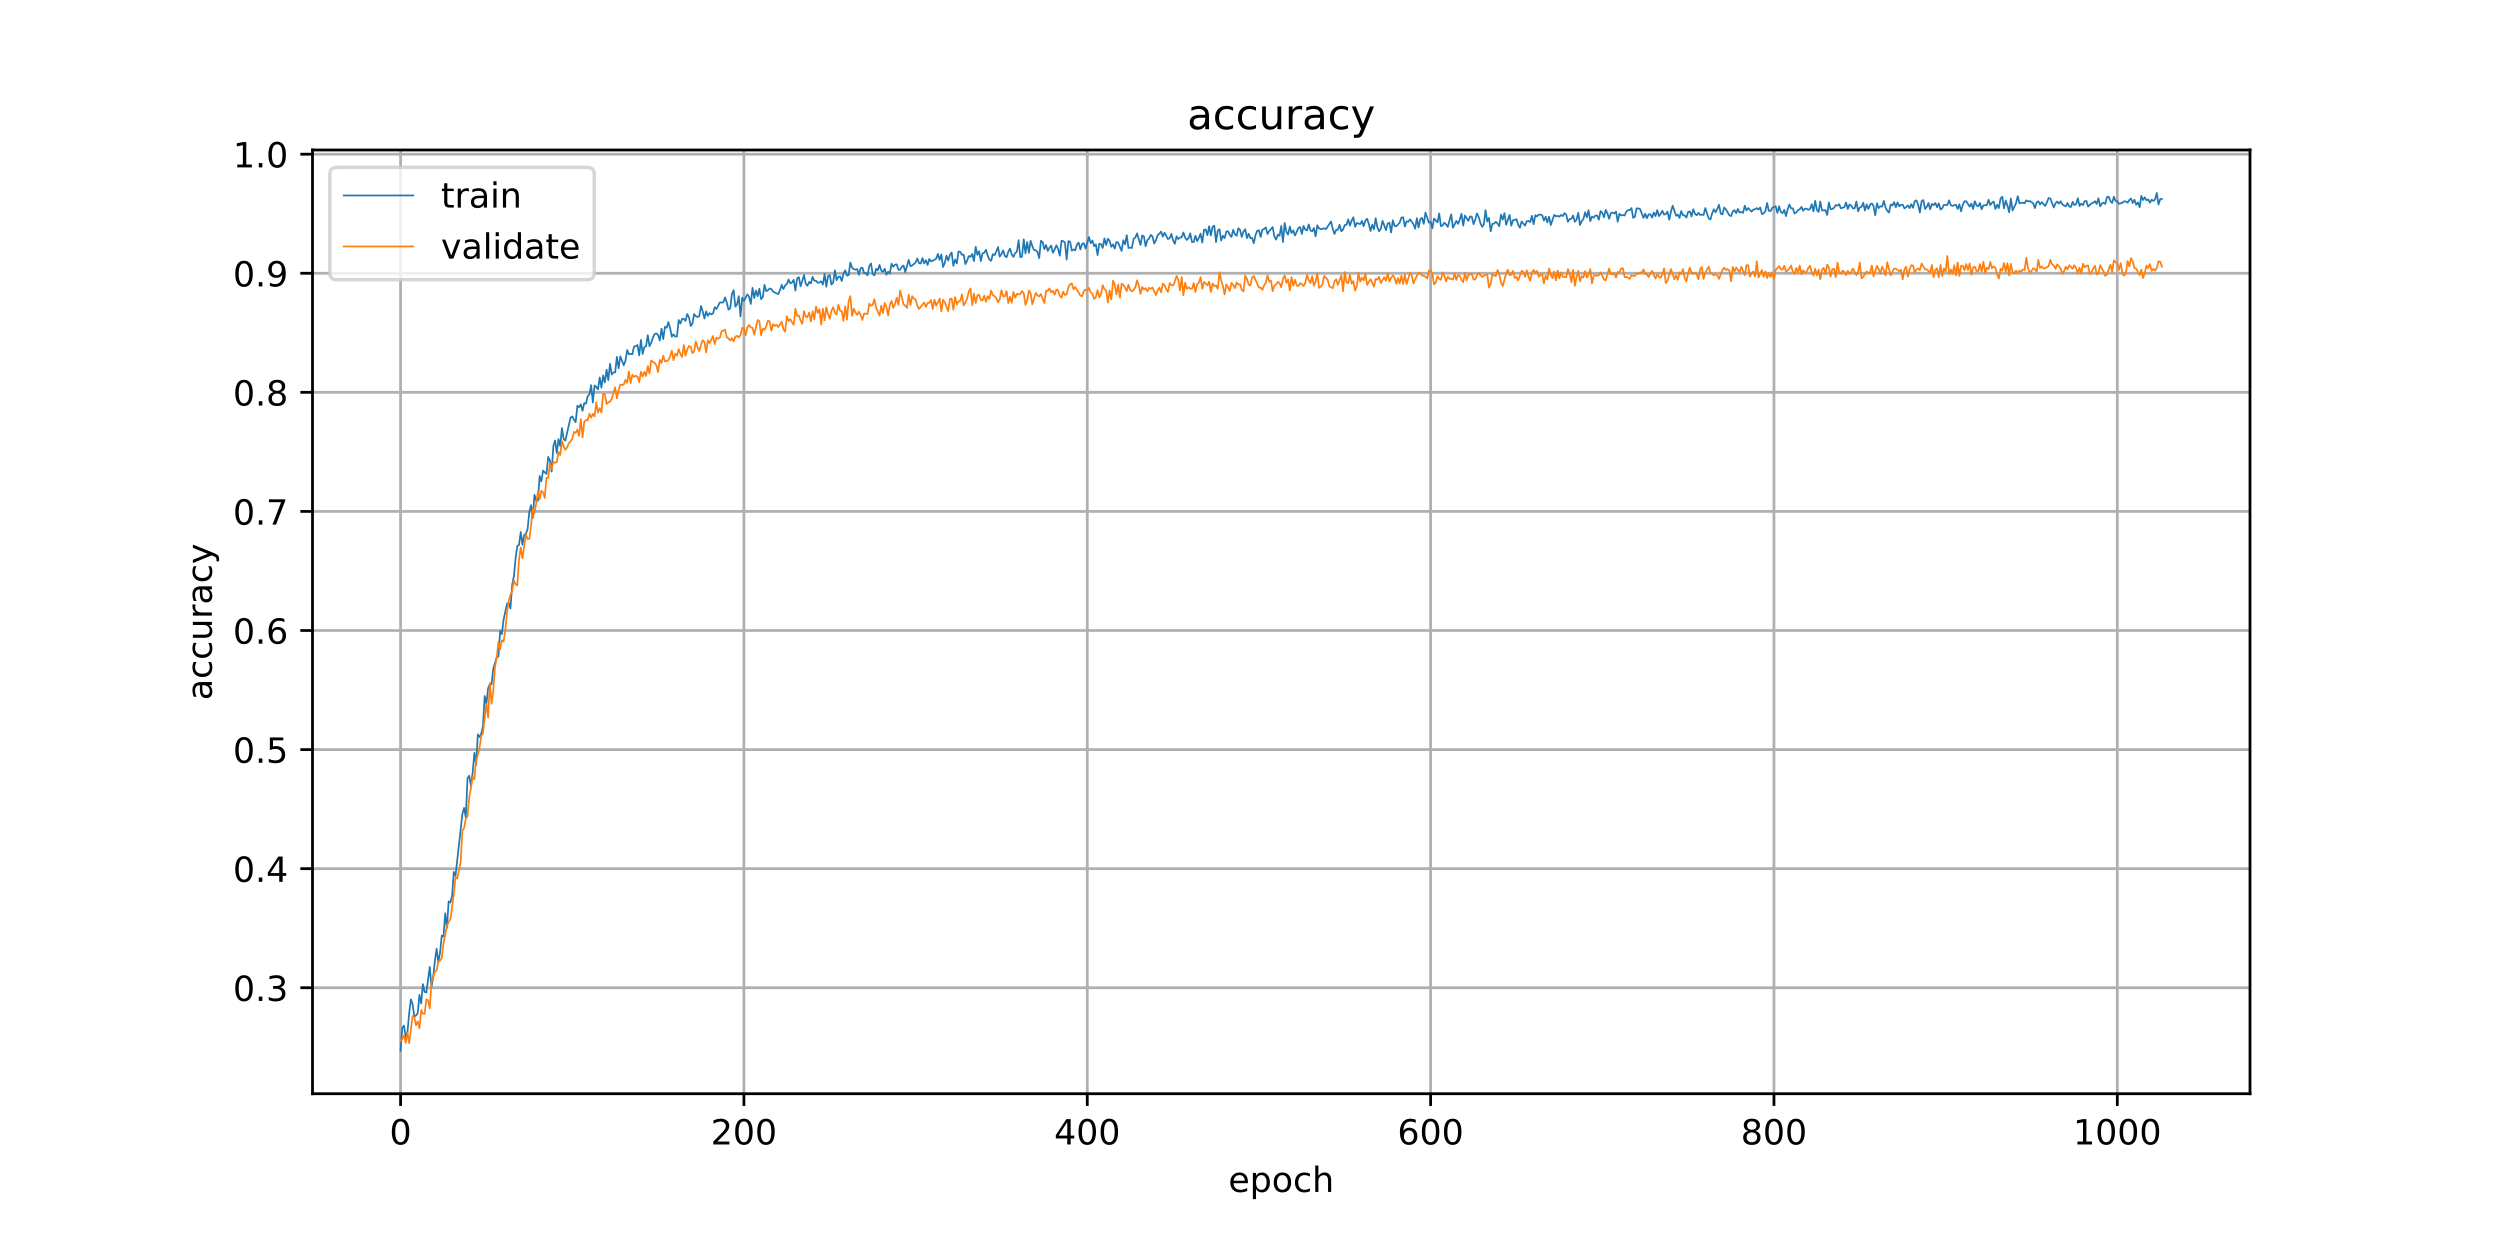 <?xml version="1.0" encoding="utf-8" standalone="no"?>
<!DOCTYPE svg PUBLIC "-//W3C//DTD SVG 1.1//EN"
  "http://www.w3.org/Graphics/SVG/1.1/DTD/svg11.dtd">
<!-- Created with matplotlib (https://matplotlib.org/) -->
<svg height="360pt" version="1.1" viewBox="0 0 720 360" width="720pt" xmlns="http://www.w3.org/2000/svg" xmlns:xlink="http://www.w3.org/1999/xlink">
 <defs>
  <style type="text/css">
*{stroke-linecap:butt;stroke-linejoin:round;}
  </style>
 </defs>
 <g id="figure_1">
  <g id="patch_1">
   <path d="M 0 360 
L 720 360 
L 720 0 
L 0 0 
z
" style="fill:#ffffff;"/>
  </g>
  <g id="axes_1">
   <g id="patch_2">
    <path d="M 90 315 
L 648 315 
L 648 43.2 
L 90 43.2 
z
" style="fill:#ffffff;"/>
   </g>
   <g id="matplotlib.axis_1">
    <g id="xtick_1">
     <g id="line2d_1">
      <path clip-path="url(#pbeff68ad28)" d="M 115.364 315 
L 115.364 43.2 
" style="fill:none;stroke:#b0b0b0;stroke-linecap:square;stroke-width:0.8;"/>
     </g>
     <g id="line2d_2">
      <defs>
       <path d="M 0 0 
L 0 3.5 
" id="medc81ee412" style="stroke:#000000;stroke-width:0.8;"/>
      </defs>
      <g>
       <use style="stroke:#000000;stroke-width:0.8;" x="115.364" xlink:href="#medc81ee412" y="315"/>
      </g>
     </g>
     <g id="text_1">
      <!-- 0 -->
      <defs>
       <path d="M 31.781 66.406 
Q 24.172 66.406 20.328 58.906 
Q 16.5 51.422 16.5 36.375 
Q 16.5 21.391 20.328 13.891 
Q 24.172 6.391 31.781 6.391 
Q 39.453 6.391 43.281 13.891 
Q 47.125 21.391 47.125 36.375 
Q 47.125 51.422 43.281 58.906 
Q 39.453 66.406 31.781 66.406 
z
M 31.781 74.219 
Q 44.047 74.219 50.516 64.516 
Q 56.984 54.828 56.984 36.375 
Q 56.984 17.969 50.516 8.266 
Q 44.047 -1.422 31.781 -1.422 
Q 19.531 -1.422 13.062 8.266 
Q 6.594 17.969 6.594 36.375 
Q 6.594 54.828 13.062 64.516 
Q 19.531 74.219 31.781 74.219 
z
" id="DejaVuSans-48"/>
      </defs>
      <g transform="translate(112.182 329.598)scale(0.1 -0.1)">
       <use xlink:href="#DejaVuSans-48"/>
      </g>
     </g>
    </g>
    <g id="xtick_2">
     <g id="line2d_3">
      <path clip-path="url(#pbeff68ad28)" d="M 214.247 315 
L 214.247 43.2 
" style="fill:none;stroke:#b0b0b0;stroke-linecap:square;stroke-width:0.8;"/>
     </g>
     <g id="line2d_4">
      <g>
       <use style="stroke:#000000;stroke-width:0.8;" x="214.247" xlink:href="#medc81ee412" y="315"/>
      </g>
     </g>
     <g id="text_2">
      <!-- 200 -->
      <defs>
       <path d="M 19.188 8.297 
L 53.609 8.297 
L 53.609 0 
L 7.328 0 
L 7.328 8.297 
Q 12.938 14.109 22.625 23.891 
Q 32.328 33.688 34.812 36.531 
Q 39.547 41.844 41.422 45.531 
Q 43.312 49.219 43.312 52.781 
Q 43.312 58.594 39.234 62.25 
Q 35.156 65.922 28.609 65.922 
Q 23.969 65.922 18.812 64.312 
Q 13.672 62.703 7.812 59.422 
L 7.812 69.391 
Q 13.766 71.781 18.938 73 
Q 24.125 74.219 28.422 74.219 
Q 39.75 74.219 46.484 68.547 
Q 53.219 62.891 53.219 53.422 
Q 53.219 48.922 51.531 44.891 
Q 49.859 40.875 45.406 35.406 
Q 44.188 33.984 37.641 27.219 
Q 31.109 20.453 19.188 8.297 
z
" id="DejaVuSans-50"/>
      </defs>
      <g transform="translate(204.703 329.598)scale(0.1 -0.1)">
       <use xlink:href="#DejaVuSans-50"/>
       <use x="63.623" xlink:href="#DejaVuSans-48"/>
       <use x="127.246" xlink:href="#DejaVuSans-48"/>
      </g>
     </g>
    </g>
    <g id="xtick_3">
     <g id="line2d_5">
      <path clip-path="url(#pbeff68ad28)" d="M 313.131 315 
L 313.131 43.2 
" style="fill:none;stroke:#b0b0b0;stroke-linecap:square;stroke-width:0.8;"/>
     </g>
     <g id="line2d_6">
      <g>
       <use style="stroke:#000000;stroke-width:0.8;" x="313.131" xlink:href="#medc81ee412" y="315"/>
      </g>
     </g>
     <g id="text_3">
      <!-- 400 -->
      <defs>
       <path d="M 37.797 64.312 
L 12.891 25.391 
L 37.797 25.391 
z
M 35.203 72.906 
L 47.609 72.906 
L 47.609 25.391 
L 58.016 25.391 
L 58.016 17.188 
L 47.609 17.188 
L 47.609 0 
L 37.797 0 
L 37.797 17.188 
L 4.891 17.188 
L 4.891 26.703 
z
" id="DejaVuSans-52"/>
      </defs>
      <g transform="translate(303.587 329.598)scale(0.1 -0.1)">
       <use xlink:href="#DejaVuSans-52"/>
       <use x="63.623" xlink:href="#DejaVuSans-48"/>
       <use x="127.246" xlink:href="#DejaVuSans-48"/>
      </g>
     </g>
    </g>
    <g id="xtick_4">
     <g id="line2d_7">
      <path clip-path="url(#pbeff68ad28)" d="M 412.014 315 
L 412.014 43.2 
" style="fill:none;stroke:#b0b0b0;stroke-linecap:square;stroke-width:0.8;"/>
     </g>
     <g id="line2d_8">
      <g>
       <use style="stroke:#000000;stroke-width:0.8;" x="412.014" xlink:href="#medc81ee412" y="315"/>
      </g>
     </g>
     <g id="text_4">
      <!-- 600 -->
      <defs>
       <path d="M 33.016 40.375 
Q 26.375 40.375 22.484 35.828 
Q 18.609 31.297 18.609 23.391 
Q 18.609 15.531 22.484 10.953 
Q 26.375 6.391 33.016 6.391 
Q 39.656 6.391 43.531 10.953 
Q 47.406 15.531 47.406 23.391 
Q 47.406 31.297 43.531 35.828 
Q 39.656 40.375 33.016 40.375 
z
M 52.594 71.297 
L 52.594 62.312 
Q 48.875 64.062 45.094 64.984 
Q 41.312 65.922 37.594 65.922 
Q 27.828 65.922 22.672 59.328 
Q 17.531 52.734 16.797 39.406 
Q 19.672 43.656 24.016 45.922 
Q 28.375 48.188 33.594 48.188 
Q 44.578 48.188 50.953 41.516 
Q 57.328 34.859 57.328 23.391 
Q 57.328 12.156 50.688 5.359 
Q 44.047 -1.422 33.016 -1.422 
Q 20.359 -1.422 13.672 8.266 
Q 6.984 17.969 6.984 36.375 
Q 6.984 53.656 15.188 63.938 
Q 23.391 74.219 37.203 74.219 
Q 40.922 74.219 44.703 73.484 
Q 48.484 72.75 52.594 71.297 
z
" id="DejaVuSans-54"/>
      </defs>
      <g transform="translate(402.471 329.598)scale(0.1 -0.1)">
       <use xlink:href="#DejaVuSans-54"/>
       <use x="63.623" xlink:href="#DejaVuSans-48"/>
       <use x="127.246" xlink:href="#DejaVuSans-48"/>
      </g>
     </g>
    </g>
    <g id="xtick_5">
     <g id="line2d_9">
      <path clip-path="url(#pbeff68ad28)" d="M 510.898 315 
L 510.898 43.2 
" style="fill:none;stroke:#b0b0b0;stroke-linecap:square;stroke-width:0.8;"/>
     </g>
     <g id="line2d_10">
      <g>
       <use style="stroke:#000000;stroke-width:0.8;" x="510.898" xlink:href="#medc81ee412" y="315"/>
      </g>
     </g>
     <g id="text_5">
      <!-- 800 -->
      <defs>
       <path d="M 31.781 34.625 
Q 24.75 34.625 20.719 30.859 
Q 16.703 27.094 16.703 20.516 
Q 16.703 13.922 20.719 10.156 
Q 24.75 6.391 31.781 6.391 
Q 38.812 6.391 42.859 10.172 
Q 46.922 13.969 46.922 20.516 
Q 46.922 27.094 42.891 30.859 
Q 38.875 34.625 31.781 34.625 
z
M 21.922 38.812 
Q 15.578 40.375 12.031 44.719 
Q 8.5 49.078 8.5 55.328 
Q 8.5 64.062 14.719 69.141 
Q 20.953 74.219 31.781 74.219 
Q 42.672 74.219 48.875 69.141 
Q 55.078 64.062 55.078 55.328 
Q 55.078 49.078 51.531 44.719 
Q 48 40.375 41.703 38.812 
Q 48.828 37.156 52.797 32.312 
Q 56.781 27.484 56.781 20.516 
Q 56.781 9.906 50.312 4.234 
Q 43.844 -1.422 31.781 -1.422 
Q 19.734 -1.422 13.25 4.234 
Q 6.781 9.906 6.781 20.516 
Q 6.781 27.484 10.781 32.312 
Q 14.797 37.156 21.922 38.812 
z
M 18.312 54.391 
Q 18.312 48.734 21.844 45.562 
Q 25.391 42.391 31.781 42.391 
Q 38.141 42.391 41.719 45.562 
Q 45.312 48.734 45.312 54.391 
Q 45.312 60.062 41.719 63.234 
Q 38.141 66.406 31.781 66.406 
Q 25.391 66.406 21.844 63.234 
Q 18.312 60.062 18.312 54.391 
z
" id="DejaVuSans-56"/>
      </defs>
      <g transform="translate(501.354 329.598)scale(0.1 -0.1)">
       <use xlink:href="#DejaVuSans-56"/>
       <use x="63.623" xlink:href="#DejaVuSans-48"/>
       <use x="127.246" xlink:href="#DejaVuSans-48"/>
      </g>
     </g>
    </g>
    <g id="xtick_6">
     <g id="line2d_11">
      <path clip-path="url(#pbeff68ad28)" d="M 609.781 315 
L 609.781 43.2 
" style="fill:none;stroke:#b0b0b0;stroke-linecap:square;stroke-width:0.8;"/>
     </g>
     <g id="line2d_12">
      <g>
       <use style="stroke:#000000;stroke-width:0.8;" x="609.781" xlink:href="#medc81ee412" y="315"/>
      </g>
     </g>
     <g id="text_6">
      <!-- 1000 -->
      <defs>
       <path d="M 12.406 8.297 
L 28.516 8.297 
L 28.516 63.922 
L 10.984 60.406 
L 10.984 69.391 
L 28.422 72.906 
L 38.281 72.906 
L 38.281 8.297 
L 54.391 8.297 
L 54.391 0 
L 12.406 0 
z
" id="DejaVuSans-49"/>
      </defs>
      <g transform="translate(597.056 329.598)scale(0.1 -0.1)">
       <use xlink:href="#DejaVuSans-49"/>
       <use x="63.623" xlink:href="#DejaVuSans-48"/>
       <use x="127.246" xlink:href="#DejaVuSans-48"/>
       <use x="190.869" xlink:href="#DejaVuSans-48"/>
      </g>
     </g>
    </g>
    <g id="text_7">
     <!-- epoch -->
     <defs>
      <path d="M 56.203 29.594 
L 56.203 25.203 
L 14.891 25.203 
Q 15.484 15.922 20.484 11.062 
Q 25.484 6.203 34.422 6.203 
Q 39.594 6.203 44.453 7.469 
Q 49.312 8.734 54.109 11.281 
L 54.109 2.781 
Q 49.266 0.734 44.188 -0.344 
Q 39.109 -1.422 33.891 -1.422 
Q 20.797 -1.422 13.156 6.188 
Q 5.516 13.812 5.516 26.812 
Q 5.516 40.234 12.766 48.109 
Q 20.016 56 32.328 56 
Q 43.359 56 49.781 48.891 
Q 56.203 41.797 56.203 29.594 
z
M 47.219 32.234 
Q 47.125 39.594 43.094 43.984 
Q 39.062 48.391 32.422 48.391 
Q 24.906 48.391 20.391 44.141 
Q 15.875 39.891 15.188 32.172 
z
" id="DejaVuSans-101"/>
      <path d="M 18.109 8.203 
L 18.109 -20.797 
L 9.078 -20.797 
L 9.078 54.688 
L 18.109 54.688 
L 18.109 46.391 
Q 20.953 51.266 25.266 53.625 
Q 29.594 56 35.594 56 
Q 45.562 56 51.781 48.094 
Q 58.016 40.188 58.016 27.297 
Q 58.016 14.406 51.781 6.484 
Q 45.562 -1.422 35.594 -1.422 
Q 29.594 -1.422 25.266 0.953 
Q 20.953 3.328 18.109 8.203 
z
M 48.688 27.297 
Q 48.688 37.203 44.609 42.844 
Q 40.531 48.484 33.406 48.484 
Q 26.266 48.484 22.188 42.844 
Q 18.109 37.203 18.109 27.297 
Q 18.109 17.391 22.188 11.75 
Q 26.266 6.109 33.406 6.109 
Q 40.531 6.109 44.609 11.75 
Q 48.688 17.391 48.688 27.297 
z
" id="DejaVuSans-112"/>
      <path d="M 30.609 48.391 
Q 23.391 48.391 19.188 42.75 
Q 14.984 37.109 14.984 27.297 
Q 14.984 17.484 19.156 11.844 
Q 23.344 6.203 30.609 6.203 
Q 37.797 6.203 41.984 11.859 
Q 46.188 17.531 46.188 27.297 
Q 46.188 37.016 41.984 42.703 
Q 37.797 48.391 30.609 48.391 
z
M 30.609 56 
Q 42.328 56 49.016 48.375 
Q 55.719 40.766 55.719 27.297 
Q 55.719 13.875 49.016 6.219 
Q 42.328 -1.422 30.609 -1.422 
Q 18.844 -1.422 12.172 6.219 
Q 5.516 13.875 5.516 27.297 
Q 5.516 40.766 12.172 48.375 
Q 18.844 56 30.609 56 
z
" id="DejaVuSans-111"/>
      <path d="M 48.781 52.594 
L 48.781 44.188 
Q 44.969 46.297 41.141 47.344 
Q 37.312 48.391 33.406 48.391 
Q 24.656 48.391 19.812 42.844 
Q 14.984 37.312 14.984 27.297 
Q 14.984 17.281 19.812 11.734 
Q 24.656 6.203 33.406 6.203 
Q 37.312 6.203 41.141 7.25 
Q 44.969 8.297 48.781 10.406 
L 48.781 2.094 
Q 45.016 0.344 40.984 -0.531 
Q 36.969 -1.422 32.422 -1.422 
Q 20.062 -1.422 12.781 6.344 
Q 5.516 14.109 5.516 27.297 
Q 5.516 40.672 12.859 48.328 
Q 20.219 56 33.016 56 
Q 37.156 56 41.109 55.141 
Q 45.062 54.297 48.781 52.594 
z
" id="DejaVuSans-99"/>
      <path d="M 54.891 33.016 
L 54.891 0 
L 45.906 0 
L 45.906 32.719 
Q 45.906 40.484 42.875 44.328 
Q 39.844 48.188 33.797 48.188 
Q 26.516 48.188 22.312 43.547 
Q 18.109 38.922 18.109 30.906 
L 18.109 0 
L 9.078 0 
L 9.078 75.984 
L 18.109 75.984 
L 18.109 46.188 
Q 21.344 51.125 25.703 53.562 
Q 30.078 56 35.797 56 
Q 45.219 56 50.047 50.172 
Q 54.891 44.344 54.891 33.016 
z
" id="DejaVuSans-104"/>
     </defs>
     <g transform="translate(353.772 343.277)scale(0.1 -0.1)">
      <use xlink:href="#DejaVuSans-101"/>
      <use x="61.523" xlink:href="#DejaVuSans-112"/>
      <use x="125" xlink:href="#DejaVuSans-111"/>
      <use x="186.182" xlink:href="#DejaVuSans-99"/>
      <use x="241.162" xlink:href="#DejaVuSans-104"/>
     </g>
    </g>
   </g>
   <g id="matplotlib.axis_2">
    <g id="ytick_1">
     <g id="line2d_13">
      <path clip-path="url(#pbeff68ad28)" d="M 90 284.469 
L 648 284.469 
" style="fill:none;stroke:#b0b0b0;stroke-linecap:square;stroke-width:0.8;"/>
     </g>
     <g id="line2d_14">
      <defs>
       <path d="M 0 0 
L -3.5 0 
" id="md9632d147f" style="stroke:#000000;stroke-width:0.8;"/>
      </defs>
      <g>
       <use style="stroke:#000000;stroke-width:0.8;" x="90" xlink:href="#md9632d147f" y="284.469"/>
      </g>
     </g>
     <g id="text_8">
      <!-- 0.3 -->
      <defs>
       <path d="M 10.688 12.406 
L 21 12.406 
L 21 0 
L 10.688 0 
z
" id="DejaVuSans-46"/>
       <path d="M 40.578 39.312 
Q 47.656 37.797 51.625 33 
Q 55.609 28.219 55.609 21.188 
Q 55.609 10.406 48.188 4.484 
Q 40.766 -1.422 27.094 -1.422 
Q 22.516 -1.422 17.656 -0.516 
Q 12.797 0.391 7.625 2.203 
L 7.625 11.719 
Q 11.719 9.328 16.594 8.109 
Q 21.484 6.891 26.812 6.891 
Q 36.078 6.891 40.938 10.547 
Q 45.797 14.203 45.797 21.188 
Q 45.797 27.641 41.281 31.266 
Q 36.766 34.906 28.719 34.906 
L 20.219 34.906 
L 20.219 43.016 
L 29.109 43.016 
Q 36.375 43.016 40.234 45.922 
Q 44.094 48.828 44.094 54.297 
Q 44.094 59.906 40.109 62.906 
Q 36.141 65.922 28.719 65.922 
Q 24.656 65.922 20.016 65.031 
Q 15.375 64.156 9.812 62.312 
L 9.812 71.094 
Q 15.438 72.656 20.344 73.438 
Q 25.25 74.219 29.594 74.219 
Q 40.828 74.219 47.359 69.109 
Q 53.906 64.016 53.906 55.328 
Q 53.906 49.266 50.438 45.094 
Q 46.969 40.922 40.578 39.312 
z
" id="DejaVuSans-51"/>
      </defs>
      <g transform="translate(67.097 288.269)scale(0.1 -0.1)">
       <use xlink:href="#DejaVuSans-48"/>
       <use x="63.623" xlink:href="#DejaVuSans-46"/>
       <use x="95.41" xlink:href="#DejaVuSans-51"/>
      </g>
     </g>
    </g>
    <g id="ytick_2">
     <g id="line2d_15">
      <path clip-path="url(#pbeff68ad28)" d="M 90 250.175 
L 648 250.175 
" style="fill:none;stroke:#b0b0b0;stroke-linecap:square;stroke-width:0.8;"/>
     </g>
     <g id="line2d_16">
      <g>
       <use style="stroke:#000000;stroke-width:0.8;" x="90" xlink:href="#md9632d147f" y="250.175"/>
      </g>
     </g>
     <g id="text_9">
      <!-- 0.4 -->
      <g transform="translate(67.097 253.974)scale(0.1 -0.1)">
       <use xlink:href="#DejaVuSans-48"/>
       <use x="63.623" xlink:href="#DejaVuSans-46"/>
       <use x="95.41" xlink:href="#DejaVuSans-52"/>
      </g>
     </g>
    </g>
    <g id="ytick_3">
     <g id="line2d_17">
      <path clip-path="url(#pbeff68ad28)" d="M 90 215.881 
L 648 215.881 
" style="fill:none;stroke:#b0b0b0;stroke-linecap:square;stroke-width:0.8;"/>
     </g>
     <g id="line2d_18">
      <g>
       <use style="stroke:#000000;stroke-width:0.8;" x="90" xlink:href="#md9632d147f" y="215.881"/>
      </g>
     </g>
     <g id="text_10">
      <!-- 0.5 -->
      <defs>
       <path d="M 10.797 72.906 
L 49.516 72.906 
L 49.516 64.594 
L 19.828 64.594 
L 19.828 46.734 
Q 21.969 47.469 24.109 47.828 
Q 26.266 48.188 28.422 48.188 
Q 40.625 48.188 47.75 41.5 
Q 54.891 34.812 54.891 23.391 
Q 54.891 11.625 47.562 5.094 
Q 40.234 -1.422 26.906 -1.422 
Q 22.312 -1.422 17.547 -0.641 
Q 12.797 0.141 7.719 1.703 
L 7.719 11.625 
Q 12.109 9.234 16.797 8.062 
Q 21.484 6.891 26.703 6.891 
Q 35.156 6.891 40.078 11.328 
Q 45.016 15.766 45.016 23.391 
Q 45.016 31 40.078 35.438 
Q 35.156 39.891 26.703 39.891 
Q 22.75 39.891 18.812 39.016 
Q 14.891 38.141 10.797 36.281 
z
" id="DejaVuSans-53"/>
      </defs>
      <g transform="translate(67.097 219.68)scale(0.1 -0.1)">
       <use xlink:href="#DejaVuSans-48"/>
       <use x="63.623" xlink:href="#DejaVuSans-46"/>
       <use x="95.41" xlink:href="#DejaVuSans-53"/>
      </g>
     </g>
    </g>
    <g id="ytick_4">
     <g id="line2d_19">
      <path clip-path="url(#pbeff68ad28)" d="M 90 181.586 
L 648 181.586 
" style="fill:none;stroke:#b0b0b0;stroke-linecap:square;stroke-width:0.8;"/>
     </g>
     <g id="line2d_20">
      <g>
       <use style="stroke:#000000;stroke-width:0.8;" x="90" xlink:href="#md9632d147f" y="181.586"/>
      </g>
     </g>
     <g id="text_11">
      <!-- 0.6 -->
      <g transform="translate(67.097 185.386)scale(0.1 -0.1)">
       <use xlink:href="#DejaVuSans-48"/>
       <use x="63.623" xlink:href="#DejaVuSans-46"/>
       <use x="95.41" xlink:href="#DejaVuSans-54"/>
      </g>
     </g>
    </g>
    <g id="ytick_5">
     <g id="line2d_21">
      <path clip-path="url(#pbeff68ad28)" d="M 90 147.292 
L 648 147.292 
" style="fill:none;stroke:#b0b0b0;stroke-linecap:square;stroke-width:0.8;"/>
     </g>
     <g id="line2d_22">
      <g>
       <use style="stroke:#000000;stroke-width:0.8;" x="90" xlink:href="#md9632d147f" y="147.292"/>
      </g>
     </g>
     <g id="text_12">
      <!-- 0.7 -->
      <defs>
       <path d="M 8.203 72.906 
L 55.078 72.906 
L 55.078 68.703 
L 28.609 0 
L 18.312 0 
L 43.219 64.594 
L 8.203 64.594 
z
" id="DejaVuSans-55"/>
      </defs>
      <g transform="translate(67.097 151.091)scale(0.1 -0.1)">
       <use xlink:href="#DejaVuSans-48"/>
       <use x="63.623" xlink:href="#DejaVuSans-46"/>
       <use x="95.41" xlink:href="#DejaVuSans-55"/>
      </g>
     </g>
    </g>
    <g id="ytick_6">
     <g id="line2d_23">
      <path clip-path="url(#pbeff68ad28)" d="M 90 112.998 
L 648 112.998 
" style="fill:none;stroke:#b0b0b0;stroke-linecap:square;stroke-width:0.8;"/>
     </g>
     <g id="line2d_24">
      <g>
       <use style="stroke:#000000;stroke-width:0.8;" x="90" xlink:href="#md9632d147f" y="112.998"/>
      </g>
     </g>
     <g id="text_13">
      <!-- 0.8 -->
      <g transform="translate(67.097 116.797)scale(0.1 -0.1)">
       <use xlink:href="#DejaVuSans-48"/>
       <use x="63.623" xlink:href="#DejaVuSans-46"/>
       <use x="95.41" xlink:href="#DejaVuSans-56"/>
      </g>
     </g>
    </g>
    <g id="ytick_7">
     <g id="line2d_25">
      <path clip-path="url(#pbeff68ad28)" d="M 90 78.703 
L 648 78.703 
" style="fill:none;stroke:#b0b0b0;stroke-linecap:square;stroke-width:0.8;"/>
     </g>
     <g id="line2d_26">
      <g>
       <use style="stroke:#000000;stroke-width:0.8;" x="90" xlink:href="#md9632d147f" y="78.703"/>
      </g>
     </g>
     <g id="text_14">
      <!-- 0.9 -->
      <defs>
       <path d="M 10.984 1.516 
L 10.984 10.5 
Q 14.703 8.734 18.5 7.812 
Q 22.312 6.891 25.984 6.891 
Q 35.75 6.891 40.891 13.453 
Q 46.047 20.016 46.781 33.406 
Q 43.953 29.203 39.594 26.953 
Q 35.25 24.703 29.984 24.703 
Q 19.047 24.703 12.672 31.312 
Q 6.297 37.938 6.297 49.422 
Q 6.297 60.641 12.938 67.422 
Q 19.578 74.219 30.609 74.219 
Q 43.266 74.219 49.922 64.516 
Q 56.594 54.828 56.594 36.375 
Q 56.594 19.141 48.406 8.859 
Q 40.234 -1.422 26.422 -1.422 
Q 22.703 -1.422 18.891 -0.688 
Q 15.094 0.047 10.984 1.516 
z
M 30.609 32.422 
Q 37.25 32.422 41.125 36.953 
Q 45.016 41.5 45.016 49.422 
Q 45.016 57.281 41.125 61.844 
Q 37.25 66.406 30.609 66.406 
Q 23.969 66.406 20.094 61.844 
Q 16.219 57.281 16.219 49.422 
Q 16.219 41.5 20.094 36.953 
Q 23.969 32.422 30.609 32.422 
z
" id="DejaVuSans-57"/>
      </defs>
      <g transform="translate(67.097 82.502)scale(0.1 -0.1)">
       <use xlink:href="#DejaVuSans-48"/>
       <use x="63.623" xlink:href="#DejaVuSans-46"/>
       <use x="95.41" xlink:href="#DejaVuSans-57"/>
      </g>
     </g>
    </g>
    <g id="ytick_8">
     <g id="line2d_27">
      <path clip-path="url(#pbeff68ad28)" d="M 90 44.409 
L 648 44.409 
" style="fill:none;stroke:#b0b0b0;stroke-linecap:square;stroke-width:0.8;"/>
     </g>
     <g id="line2d_28">
      <g>
       <use style="stroke:#000000;stroke-width:0.8;" x="90" xlink:href="#md9632d147f" y="44.409"/>
      </g>
     </g>
     <g id="text_15">
      <!-- 1.0 -->
      <g transform="translate(67.097 48.208)scale(0.1 -0.1)">
       <use xlink:href="#DejaVuSans-49"/>
       <use x="63.623" xlink:href="#DejaVuSans-46"/>
       <use x="95.41" xlink:href="#DejaVuSans-48"/>
      </g>
     </g>
    </g>
    <g id="text_16">
     <!-- accuracy -->
     <defs>
      <path d="M 34.281 27.484 
Q 23.391 27.484 19.188 25 
Q 14.984 22.516 14.984 16.5 
Q 14.984 11.719 18.141 8.906 
Q 21.297 6.109 26.703 6.109 
Q 34.188 6.109 38.703 11.406 
Q 43.219 16.703 43.219 25.484 
L 43.219 27.484 
z
M 52.203 31.203 
L 52.203 0 
L 43.219 0 
L 43.219 8.297 
Q 40.141 3.328 35.547 0.953 
Q 30.953 -1.422 24.312 -1.422 
Q 15.922 -1.422 10.953 3.297 
Q 6 8.016 6 15.922 
Q 6 25.141 12.172 29.828 
Q 18.359 34.516 30.609 34.516 
L 43.219 34.516 
L 43.219 35.406 
Q 43.219 41.609 39.141 45 
Q 35.062 48.391 27.688 48.391 
Q 23 48.391 18.547 47.266 
Q 14.109 46.141 10.016 43.891 
L 10.016 52.203 
Q 14.938 54.109 19.578 55.047 
Q 24.219 56 28.609 56 
Q 40.484 56 46.344 49.844 
Q 52.203 43.703 52.203 31.203 
z
" id="DejaVuSans-97"/>
      <path d="M 8.5 21.578 
L 8.5 54.688 
L 17.484 54.688 
L 17.484 21.922 
Q 17.484 14.156 20.5 10.266 
Q 23.531 6.391 29.594 6.391 
Q 36.859 6.391 41.078 11.031 
Q 45.312 15.672 45.312 23.688 
L 45.312 54.688 
L 54.297 54.688 
L 54.297 0 
L 45.312 0 
L 45.312 8.406 
Q 42.047 3.422 37.719 1 
Q 33.406 -1.422 27.688 -1.422 
Q 18.266 -1.422 13.375 4.438 
Q 8.5 10.297 8.5 21.578 
z
M 31.109 56 
z
" id="DejaVuSans-117"/>
      <path d="M 41.109 46.297 
Q 39.594 47.172 37.812 47.578 
Q 36.031 48 33.891 48 
Q 26.266 48 22.188 43.047 
Q 18.109 38.094 18.109 28.812 
L 18.109 0 
L 9.078 0 
L 9.078 54.688 
L 18.109 54.688 
L 18.109 46.188 
Q 20.953 51.172 25.484 53.578 
Q 30.031 56 36.531 56 
Q 37.453 56 38.578 55.875 
Q 39.703 55.766 41.062 55.516 
z
" id="DejaVuSans-114"/>
      <path d="M 32.172 -5.078 
Q 28.375 -14.844 24.75 -17.812 
Q 21.141 -20.797 15.094 -20.797 
L 7.906 -20.797 
L 7.906 -13.281 
L 13.188 -13.281 
Q 16.891 -13.281 18.938 -11.516 
Q 21 -9.766 23.484 -3.219 
L 25.094 0.875 
L 2.984 54.688 
L 12.5 54.688 
L 29.594 11.922 
L 46.688 54.688 
L 56.203 54.688 
z
" id="DejaVuSans-121"/>
     </defs>
     <g transform="translate(61.017 201.659)rotate(-90)scale(0.1 -0.1)">
      <use xlink:href="#DejaVuSans-97"/>
      <use x="61.279" xlink:href="#DejaVuSans-99"/>
      <use x="116.26" xlink:href="#DejaVuSans-99"/>
      <use x="171.24" xlink:href="#DejaVuSans-117"/>
      <use x="234.619" xlink:href="#DejaVuSans-114"/>
      <use x="275.732" xlink:href="#DejaVuSans-97"/>
      <use x="337.012" xlink:href="#DejaVuSans-99"/>
      <use x="391.992" xlink:href="#DejaVuSans-121"/>
     </g>
    </g>
   </g>
   <g id="line2d_29">
    <path clip-path="url(#pbeff68ad28)" d="M 115.364 302.645 
L 115.858 296.044 
L 116.352 295.358 
L 116.847 298.702 
L 117.341 297.33 
L 117.836 291.843 
L 118.33 287.813 
L 118.825 289.185 
L 119.319 292.786 
L 119.813 292.443 
L 120.308 291.757 
L 120.802 286.527 
L 121.297 289.013 
L 121.791 283.441 
L 122.285 285.67 
L 122.78 285.841 
L 123.769 278.468 
L 124.263 284.212 
L 124.758 281.469 
L 125.252 276.667 
L 125.746 273.238 
L 126.241 277.182 
L 126.735 274.353 
L 127.23 269.466 
L 127.724 269.723 
L 128.219 263.035 
L 128.713 267.237 
L 129.207 259.606 
L 129.702 259.949 
L 130.196 258.063 
L 130.691 251.118 
L 131.185 252.233 
L 133.163 234.485 
L 133.657 232.685 
L 134.152 235.428 
L 134.646 224.111 
L 135.14 223.425 
L 135.635 226.255 
L 136.129 222.482 
L 136.624 216.824 
L 137.118 220.253 
L 137.612 211.508 
L 138.107 212.28 
L 138.601 211.251 
L 139.096 209.193 
L 139.59 200.448 
L 140.085 202.763 
L 140.579 198.219 
L 141.073 197.019 
L 141.568 197.105 
L 142.062 192.561 
L 143.051 189.303 
L 143.545 189.045 
L 144.04 181.758 
L 144.534 182.615 
L 145.029 178.5 
L 146.018 173.87 
L 146.512 173.613 
L 147.006 175.242 
L 147.501 168.469 
L 147.995 165.982 
L 148.49 160.753 
L 148.984 157.237 
L 149.478 156.98 
L 149.973 153.208 
L 150.467 156.894 
L 150.962 154.065 
L 151.456 153.722 
L 151.951 152.35 
L 152.445 147.463 
L 152.939 145.492 
L 153.434 149.178 
L 153.928 142.491 
L 154.423 144.205 
L 154.917 144.205 
L 155.411 137.089 
L 155.906 138.633 
L 156.4 135.546 
L 157.389 136.489 
L 157.884 131.602 
L 158.378 132.631 
L 158.872 135.803 
L 159.367 128.43 
L 159.861 126.887 
L 160.356 130.488 
L 160.85 126.458 
L 161.344 128.43 
L 161.839 123.286 
L 162.333 126.458 
L 162.828 126.887 
L 164.311 120.285 
L 164.805 119.942 
L 165.3 120.885 
L 165.794 121.571 
L 166.289 116.856 
L 166.783 117.284 
L 167.278 116.427 
L 167.772 118.313 
L 168.266 116.084 
L 168.761 116.256 
L 169.255 114.112 
L 169.75 113.598 
L 170.244 110.94 
L 170.738 115.913 
L 171.233 111.026 
L 171.727 111.454 
L 172.222 112.14 
L 172.716 108.711 
L 173.211 111.626 
L 173.705 108.111 
L 174.199 110.168 
L 174.694 106.482 
L 175.188 109.482 
L 175.683 104.767 
L 176.177 107.853 
L 176.671 107.253 
L 177.166 107.253 
L 177.66 102.795 
L 178.155 106.053 
L 178.649 102.624 
L 179.638 105.196 
L 180.132 103.91 
L 180.627 100.823 
L 181.121 102.023 
L 181.616 101.938 
L 182.11 102.023 
L 182.604 99.794 
L 183.099 99.709 
L 183.593 99.366 
L 184.088 102.366 
L 184.582 97.908 
L 185.077 101.938 
L 185.571 99.966 
L 186.065 99.709 
L 186.56 96.536 
L 187.054 99.709 
L 187.549 98.765 
L 188.043 97.222 
L 188.537 96.193 
L 189.032 96.022 
L 189.526 96.451 
L 190.021 98.08 
L 190.515 94.65 
L 191.01 97.651 
L 191.504 94.136 
L 191.998 94.393 
L 192.493 92.764 
L 192.987 94.479 
L 193.482 96.965 
L 193.976 96.279 
L 194.47 96.965 
L 194.965 96.879 
L 195.459 92.164 
L 195.954 93.193 
L 196.448 91.821 
L 196.943 91.821 
L 197.437 92.421 
L 197.931 90.449 
L 198.426 91.392 
L 198.92 93.879 
L 199.415 93.193 
L 199.909 90.449 
L 200.404 91.049 
L 200.898 91.306 
L 201.392 91.049 
L 201.887 88.134 
L 202.381 89.677 
L 202.876 91.735 
L 203.37 89.677 
L 203.864 90.963 
L 204.359 90.192 
L 204.853 90.535 
L 205.348 90.278 
L 205.842 88.477 
L 206.337 88.992 
L 207.325 87.105 
L 208.314 87.105 
L 208.809 85.648 
L 209.303 87.105 
L 209.797 89.163 
L 210.292 88.82 
L 210.786 84.705 
L 211.281 83.59 
L 211.775 88.306 
L 212.27 87.706 
L 212.764 85.305 
L 213.258 91.135 
L 213.753 85.734 
L 214.247 86.677 
L 215.236 84.79 
L 215.73 85.476 
L 216.225 87.534 
L 216.719 82.904 
L 217.214 85.819 
L 217.708 83.676 
L 218.203 85.305 
L 218.697 83.162 
L 219.191 86.162 
L 219.686 85.562 
L 220.18 82.047 
L 220.675 83.847 
L 221.169 83.59 
L 221.663 83.076 
L 222.158 83.247 
L 222.652 84.019 
L 224.136 84.705 
L 224.63 83.59 
L 225.124 82.047 
L 225.619 83.247 
L 226.113 82.218 
L 226.608 81.79 
L 227.102 80.504 
L 227.596 81.618 
L 228.091 81.361 
L 228.585 80.589 
L 229.08 83.676 
L 229.574 80.161 
L 230.069 79.818 
L 230.563 82.476 
L 231.552 79.218 
L 232.046 81.704 
L 232.541 82.304 
L 233.035 81.19 
L 233.53 81.618 
L 234.024 79.732 
L 234.518 80.847 
L 235.013 80.847 
L 235.507 81.447 
L 236.002 81.361 
L 236.496 81.018 
L 236.99 81.961 
L 237.485 78.875 
L 237.979 82.561 
L 238.474 79.475 
L 238.968 79.218 
L 239.463 81.961 
L 239.957 81.361 
L 240.451 77.846 
L 240.946 80.675 
L 241.44 79.732 
L 241.935 79.646 
L 242.429 80.932 
L 242.923 78.789 
L 243.418 77.846 
L 243.912 79.389 
L 244.407 79.218 
L 244.901 75.617 
L 245.396 77.074 
L 245.89 77.503 
L 246.384 77.674 
L 246.879 77.503 
L 247.373 79.132 
L 247.868 77.246 
L 248.362 77.074 
L 248.856 78.618 
L 249.351 78.618 
L 249.845 79.303 
L 250.34 76.646 
L 250.834 75.874 
L 251.329 78.875 
L 251.823 79.303 
L 252.317 77.417 
L 252.812 77.846 
L 253.306 76.303 
L 253.801 77.932 
L 254.295 78.275 
L 254.789 77.417 
L 255.284 79.132 
L 255.778 78.275 
L 256.273 78.789 
L 256.767 75.96 
L 257.262 76.817 
L 257.756 76.217 
L 258.25 76.131 
L 258.745 77.674 
L 259.239 77.674 
L 259.734 76.817 
L 260.228 76.474 
L 260.722 78.36 
L 261.711 74.845 
L 262.206 76.646 
L 262.7 76.474 
L 263.689 75.617 
L 264.183 74.416 
L 264.678 75.788 
L 265.172 75.874 
L 265.667 74.331 
L 266.161 75.874 
L 266.656 74.931 
L 267.15 76.303 
L 267.644 74.588 
L 268.139 75.274 
L 268.633 75.102 
L 269.622 74.502 
L 270.116 73.13 
L 270.611 74.845 
L 271.105 73.302 
L 271.6 76.903 
L 272.094 75.702 
L 272.589 73.645 
L 273.083 75.017 
L 273.577 73.473 
L 274.072 72.702 
L 274.566 76.56 
L 275.061 74.759 
L 275.555 75.874 
L 276.049 72.445 
L 276.544 72.53 
L 277.038 73.388 
L 277.533 73.302 
L 278.027 76.045 
L 278.522 75.102 
L 279.016 73.731 
L 279.51 73.988 
L 280.005 73.13 
L 280.499 75.188 
L 280.994 71.073 
L 281.488 73.388 
L 281.982 72.359 
L 282.477 75.188 
L 282.971 72.959 
L 283.466 72.787 
L 283.96 71.93 
L 284.455 73.645 
L 284.949 74.759 
L 285.443 75.102 
L 285.938 73.216 
L 286.432 73.473 
L 286.927 72.445 
L 287.421 71.158 
L 287.915 73.902 
L 288.41 73.216 
L 288.904 72.102 
L 289.399 73.731 
L 289.893 74.074 
L 290.388 72.53 
L 290.882 71.587 
L 291.376 73.216 
L 291.871 73.988 
L 292.365 72.873 
L 292.86 72.53 
L 293.354 69.187 
L 293.848 74.074 
L 294.343 73.902 
L 294.837 68.929 
L 295.332 72.959 
L 295.826 69.701 
L 296.321 72.787 
L 296.815 69.358 
L 297.309 70.901 
L 297.804 72.016 
L 298.298 72.102 
L 298.793 72.53 
L 299.287 74.331 
L 299.781 69.358 
L 300.276 69.701 
L 300.77 71.759 
L 301.265 70.558 
L 301.759 72.273 
L 302.254 71.33 
L 302.748 70.73 
L 303.242 72.787 
L 303.737 71.844 
L 304.231 70.644 
L 304.726 71.673 
L 305.22 73.645 
L 305.715 69.358 
L 306.209 69.444 
L 306.703 69.872 
L 307.198 74.759 
L 307.692 69.444 
L 308.187 69.615 
L 308.681 72.187 
L 309.175 71.844 
L 309.67 72.102 
L 310.164 70.387 
L 310.659 69.872 
L 311.153 71.844 
L 311.648 70.215 
L 312.142 70.044 
L 312.636 71.587 
L 313.625 68.243 
L 314.12 70.044 
L 314.614 69.272 
L 315.108 70.901 
L 315.603 70.387 
L 316.097 73.473 
L 316.592 70.215 
L 317.086 70.301 
L 317.581 71.416 
L 318.075 68.672 
L 318.569 70.558 
L 319.064 68.758 
L 319.558 69.358 
L 320.053 71.073 
L 320.547 70.387 
L 321.041 71.587 
L 321.536 69.701 
L 322.03 69.872 
L 323.019 72.273 
L 323.514 69.187 
L 324.008 70.387 
L 324.502 67.729 
L 324.997 71.416 
L 325.491 71.33 
L 325.986 71.416 
L 326.48 68.758 
L 326.974 68.415 
L 327.469 67.215 
L 328.458 70.558 
L 328.952 67.815 
L 329.447 68.072 
L 329.941 70.901 
L 330.435 69.187 
L 330.93 68.672 
L 331.424 67.643 
L 331.919 68.158 
L 332.413 70.13 
L 332.907 69.187 
L 333.402 67.729 
L 333.896 67.3 
L 334.391 66.7 
L 334.885 68.158 
L 335.38 67.043 
L 336.368 68.844 
L 336.863 68.586 
L 337.357 67.386 
L 337.852 69.187 
L 338.346 70.215 
L 338.841 68.072 
L 339.335 68.844 
L 339.829 68.415 
L 340.324 68.329 
L 340.818 66.957 
L 341.313 68.415 
L 341.807 69.101 
L 342.301 68.586 
L 342.796 67.215 
L 343.29 69.701 
L 343.785 69.701 
L 344.279 67.901 
L 344.774 69.444 
L 345.268 68.501 
L 345.762 67.3 
L 346.257 69.872 
L 346.751 66.186 
L 347.246 66.1 
L 347.74 67.729 
L 348.234 65.157 
L 348.729 67.815 
L 349.223 65.328 
L 349.718 64.985 
L 350.212 69.701 
L 350.707 66.443 
L 351.201 66.014 
L 351.695 69.272 
L 352.19 67.901 
L 352.684 68.586 
L 353.179 66.7 
L 353.673 66.614 
L 354.167 67.643 
L 354.662 68.243 
L 355.156 66.186 
L 355.651 67.472 
L 356.145 67.901 
L 356.64 65.757 
L 357.134 66.186 
L 357.628 68.243 
L 358.123 66.7 
L 358.617 66.014 
L 359.112 68.586 
L 359.606 67.3 
L 360.1 68.586 
L 360.595 68.501 
L 361.089 70.044 
L 361.584 67.729 
L 362.078 66.443 
L 362.573 66.357 
L 363.067 68.243 
L 363.561 66.186 
L 364.056 65.929 
L 364.55 65.5 
L 365.045 67.386 
L 365.539 66.529 
L 366.528 65.414 
L 367.022 68.072 
L 367.517 69.015 
L 368.011 67.558 
L 368.506 67.901 
L 369 65.071 
L 369.494 69.701 
L 369.989 64.214 
L 370.483 66.786 
L 370.978 67.558 
L 371.472 65.243 
L 371.967 67.129 
L 372.461 66.357 
L 372.955 67.815 
L 373.944 65.671 
L 374.439 65.414 
L 374.933 67.386 
L 375.427 65.071 
L 375.922 66.1 
L 376.416 66.357 
L 376.911 64.643 
L 377.405 66.357 
L 377.9 66.614 
L 378.394 65.671 
L 378.888 68.072 
L 379.383 64.9 
L 379.877 65.757 
L 380.372 66.014 
L 381.36 65.757 
L 381.855 66.014 
L 383.338 63.785 
L 383.833 65.929 
L 384.327 67.386 
L 384.821 66.186 
L 385.316 66.186 
L 385.81 64.728 
L 386.305 66.614 
L 386.799 66.1 
L 387.293 64.814 
L 387.788 64.728 
L 388.282 63.185 
L 388.777 64.985 
L 389.271 63.528 
L 389.766 62.585 
L 390.26 65.328 
L 390.754 64.214 
L 391.743 64.557 
L 392.238 63.614 
L 392.732 65.157 
L 393.226 63.528 
L 393.721 63.014 
L 394.215 64.471 
L 394.71 66.529 
L 395.204 64.728 
L 395.699 66.014 
L 396.193 62.842 
L 396.687 65.5 
L 397.182 66.614 
L 397.676 65.843 
L 398.171 63.614 
L 399.159 66.272 
L 399.654 64.385 
L 400.148 64.128 
L 400.643 66.957 
L 401.137 63.442 
L 401.632 65.071 
L 402.126 65.157 
L 403.115 64.128 
L 403.609 62.671 
L 404.104 62.585 
L 404.598 65.243 
L 405.093 63.785 
L 405.587 63.871 
L 406.081 63.185 
L 407.07 64.557 
L 407.565 65.843 
L 408.059 62.842 
L 408.553 65.5 
L 409.048 63.099 
L 409.542 62.756 
L 410.037 64.471 
L 410.531 61.213 
L 411.52 64.128 
L 412.014 63.871 
L 412.509 65.757 
L 413.003 62.928 
L 413.992 64.042 
L 414.486 61.47 
L 414.981 65.157 
L 415.475 64.9 
L 415.97 64.128 
L 416.464 64.643 
L 416.959 65.328 
L 417.947 61.728 
L 418.442 65.586 
L 419.431 63.614 
L 419.925 64.471 
L 420.419 63.185 
L 420.914 61.556 
L 421.408 64.985 
L 421.903 62.07 
L 422.892 63.614 
L 423.386 62.328 
L 423.88 62.413 
L 424.375 64.557 
L 424.869 63.271 
L 425.364 61.47 
L 425.858 62.499 
L 426.352 64.214 
L 426.847 65.328 
L 427.341 64.643 
L 427.836 60.527 
L 428.33 63.785 
L 428.825 62.756 
L 429.319 66.614 
L 429.813 64.471 
L 430.308 64.385 
L 430.802 63.871 
L 431.297 64.385 
L 431.791 65.157 
L 432.285 61.813 
L 432.78 63.271 
L 433.274 61.385 
L 433.769 64.728 
L 434.758 61.899 
L 435.252 64.985 
L 435.746 63.442 
L 436.241 63.357 
L 436.735 63.099 
L 437.23 64.728 
L 437.724 65.586 
L 438.219 63.785 
L 439.207 64.985 
L 439.702 63.699 
L 440.196 63.614 
L 440.691 63.957 
L 441.185 62.156 
L 441.679 64.557 
L 442.174 61.985 
L 442.668 62.328 
L 443.163 61.813 
L 443.657 61.813 
L 444.152 61.985 
L 444.646 63.528 
L 445.14 62.413 
L 445.635 64.042 
L 446.129 62.413 
L 446.624 64.814 
L 447.612 61.899 
L 448.107 62.328 
L 448.601 62.156 
L 449.096 62.413 
L 449.59 61.899 
L 450.085 62.242 
L 450.579 61.385 
L 451.073 61.813 
L 451.568 63.871 
L 452.062 63.099 
L 452.557 63.014 
L 453.051 62.07 
L 453.545 63.871 
L 454.04 63.271 
L 454.534 61.299 
L 455.029 64.814 
L 455.523 63.699 
L 456.018 63.099 
L 456.512 61.127 
L 457.006 62.585 
L 457.501 60.527 
L 457.995 63.699 
L 458.49 62.413 
L 458.984 62.671 
L 459.478 62.07 
L 459.973 62.07 
L 460.467 63.271 
L 460.962 60.784 
L 461.456 61.299 
L 461.951 62.585 
L 462.445 60.441 
L 462.939 61.47 
L 463.434 63.014 
L 463.928 61.385 
L 464.423 61.213 
L 464.917 61.47 
L 465.411 60.956 
L 465.906 63.871 
L 466.4 61.556 
L 466.895 62.07 
L 467.389 61.899 
L 467.884 62.07 
L 468.378 60.956 
L 468.872 60.527 
L 469.367 60.527 
L 469.861 59.927 
L 470.356 62.756 
L 470.85 62.413 
L 471.344 60.013 
L 471.839 60.013 
L 472.333 60.184 
L 473.322 62.756 
L 473.817 61.556 
L 474.311 62.842 
L 474.805 61.728 
L 475.3 61.728 
L 475.794 62.671 
L 476.289 61.213 
L 476.783 62.242 
L 477.278 60.527 
L 477.772 62.242 
L 478.266 61.642 
L 478.761 60.699 
L 479.255 61.813 
L 479.75 61.642 
L 480.244 60.956 
L 480.738 63.271 
L 481.233 60.956 
L 481.727 59.241 
L 482.716 62.156 
L 483.211 61.813 
L 483.705 62.756 
L 484.199 60.784 
L 484.694 61.985 
L 485.188 62.07 
L 485.683 62.671 
L 486.177 61.042 
L 486.671 60.87 
L 487.166 62.328 
L 487.66 60.27 
L 488.155 61.556 
L 488.649 61.985 
L 489.144 61.299 
L 489.638 61.899 
L 490.132 61.813 
L 490.627 61.899 
L 491.121 59.927 
L 492.11 62.928 
L 492.604 63.185 
L 493.099 61.47 
L 493.593 60.27 
L 494.088 61.127 
L 494.582 60.184 
L 495.077 58.984 
L 495.571 61.556 
L 496.065 61.728 
L 496.56 59.756 
L 497.054 60.27 
L 498.043 61.985 
L 498.537 62.242 
L 499.032 60.956 
L 499.526 60.527 
L 500.021 61.385 
L 500.515 60.184 
L 501.01 61.213 
L 501.504 61.042 
L 501.998 61.299 
L 502.493 59.241 
L 502.987 60.613 
L 503.482 59.927 
L 504.47 60.956 
L 504.965 60.356 
L 505.459 60.27 
L 505.954 59.927 
L 506.448 60.356 
L 506.943 59.756 
L 507.437 61.642 
L 507.931 61.47 
L 508.426 60.784 
L 508.92 58.47 
L 509.415 60.699 
L 509.909 60.784 
L 510.404 59.841 
L 511.392 59.413 
L 511.887 61.299 
L 512.381 59.413 
L 512.876 61.042 
L 513.37 61.385 
L 513.864 60.441 
L 514.359 62.242 
L 514.853 60.27 
L 515.348 58.898 
L 515.842 60.013 
L 516.337 60.013 
L 516.831 61.47 
L 517.325 61.213 
L 517.82 60.527 
L 518.314 60.27 
L 518.809 59.584 
L 519.303 60.699 
L 519.797 60.099 
L 520.292 60.099 
L 520.786 60.441 
L 521.281 60.184 
L 521.775 58.813 
L 522.27 60.87 
L 522.764 57.869 
L 523.258 60.441 
L 523.753 61.042 
L 524.247 58.041 
L 524.742 60.613 
L 525.73 60.527 
L 526.225 61.899 
L 526.719 58.298 
L 527.214 60.27 
L 527.708 60.184 
L 528.203 59.841 
L 528.697 59.07 
L 529.191 59.241 
L 529.686 58.813 
L 530.18 60.013 
L 531.169 59.67 
L 531.663 58.298 
L 532.158 60.184 
L 532.652 58.898 
L 533.147 59.241 
L 533.641 60.013 
L 534.136 60.013 
L 534.63 58.041 
L 535.124 60.87 
L 535.619 59.756 
L 536.113 59.584 
L 536.608 58.384 
L 537.102 60.613 
L 537.596 58.898 
L 538.091 60.184 
L 538.585 58.984 
L 539.08 58.555 
L 539.574 59.327 
L 540.069 61.985 
L 540.563 58.555 
L 541.057 59.927 
L 541.552 59.413 
L 542.046 59.498 
L 542.541 57.869 
L 543.035 59.756 
L 543.53 60.699 
L 544.024 61.213 
L 544.518 58.898 
L 545.013 59.155 
L 545.507 58.212 
L 546.002 59.67 
L 546.496 58.298 
L 546.99 59.413 
L 547.485 58.984 
L 547.979 58.984 
L 548.474 60.013 
L 548.968 59.67 
L 549.463 59.155 
L 549.957 59.927 
L 550.451 58.813 
L 550.946 59.841 
L 551.44 57.955 
L 551.935 57.698 
L 552.429 58.984 
L 552.923 61.213 
L 553.418 57.955 
L 553.912 57.612 
L 554.407 60.184 
L 554.901 59.584 
L 555.396 58.47 
L 555.89 60.27 
L 556.384 58.727 
L 556.879 59.07 
L 557.373 58.47 
L 557.868 59.67 
L 558.362 58.555 
L 558.856 60.356 
L 559.351 60.013 
L 559.845 58.984 
L 560.834 59.07 
L 561.329 57.698 
L 561.823 59.07 
L 562.317 59.327 
L 562.812 59.07 
L 563.306 58.984 
L 563.801 60.184 
L 564.295 58.813 
L 564.789 60.87 
L 565.284 58.984 
L 565.778 57.955 
L 566.273 57.955 
L 567.262 59.498 
L 567.756 58.641 
L 568.25 60.184 
L 568.745 57.955 
L 569.239 59.155 
L 569.734 59.413 
L 570.228 58.47 
L 570.722 60.27 
L 571.217 59.155 
L 572.206 59.07 
L 572.7 57.526 
L 573.195 59.07 
L 573.689 58.384 
L 574.183 58.041 
L 574.678 60.184 
L 575.172 58.984 
L 575.667 59.927 
L 576.161 57.184 
L 576.656 56.669 
L 577.15 60.013 
L 577.644 57.784 
L 578.139 59.155 
L 578.633 61.127 
L 579.128 57.184 
L 579.622 60.613 
L 580.611 58.555 
L 581.105 56.498 
L 581.6 58.555 
L 582.094 58.384 
L 582.589 58.384 
L 583.083 58.555 
L 583.577 57.698 
L 584.072 58.041 
L 584.566 57.869 
L 585.555 58.555 
L 586.049 59.927 
L 586.544 58.298 
L 587.038 57.955 
L 587.533 58.898 
L 588.027 58.212 
L 589.016 59.327 
L 589.51 58.298 
L 590.005 57.012 
L 590.499 57.184 
L 591.488 59.756 
L 591.982 58.555 
L 592.477 58.041 
L 592.971 58.641 
L 593.466 57.955 
L 593.96 58.813 
L 594.455 59.241 
L 594.949 59.413 
L 595.443 58.47 
L 595.938 59.498 
L 596.432 59.584 
L 596.927 58.127 
L 597.421 59.07 
L 597.915 58.813 
L 598.41 57.098 
L 598.904 59.327 
L 599.399 58.641 
L 599.893 59.07 
L 600.388 57.955 
L 600.882 57.869 
L 601.376 59.498 
L 602.365 58.555 
L 602.86 58.384 
L 603.354 57.955 
L 603.848 58.727 
L 604.343 57.098 
L 604.837 59.413 
L 605.332 58.641 
L 605.826 58.384 
L 606.321 58.727 
L 606.815 56.755 
L 607.309 56.669 
L 607.804 57.869 
L 608.298 58.47 
L 608.793 56.669 
L 609.287 57.869 
L 609.781 57.955 
L 610.276 58.727 
L 611.265 58.384 
L 611.759 57.955 
L 612.254 58.041 
L 612.748 58.384 
L 613.242 57.612 
L 613.737 57.184 
L 614.231 58.47 
L 614.726 57.526 
L 615.22 58.984 
L 615.715 58.298 
L 616.209 59.67 
L 616.703 56.412 
L 617.198 57.612 
L 617.692 56.841 
L 618.187 57.698 
L 618.681 57.441 
L 619.175 58.384 
L 619.67 57.526 
L 620.164 57.869 
L 620.659 57.441 
L 621.153 55.555 
L 621.648 58.898 
L 622.142 57.355 
L 622.636 57.269 
L 622.636 57.269 
" style="fill:none;stroke:#1f77b4;stroke-linecap:square;stroke-width:0.5;"/>
   </g>
   <g id="line2d_30">
    <path clip-path="url(#pbeff68ad28)" d="M 115.364 299.816 
L 115.858 299.216 
L 116.352 298.187 
L 116.847 300.331 
L 117.341 297.416 
L 117.836 300.416 
L 118.825 292.614 
L 119.319 292.957 
L 119.813 295.272 
L 120.308 294.158 
L 120.802 296.13 
L 121.297 290.9 
L 121.791 291.928 
L 122.285 292.014 
L 122.78 287.813 
L 123.274 288.07 
L 123.769 290.385 
L 124.263 282.84 
L 125.252 279.84 
L 125.746 279.497 
L 126.241 276.925 
L 126.735 276.667 
L 127.23 275.896 
L 127.724 271.781 
L 128.713 266.636 
L 129.207 265.522 
L 129.702 264.75 
L 130.691 257.72 
L 131.185 252.576 
L 131.679 253.004 
L 132.668 248.375 
L 133.163 239.287 
L 133.657 238.429 
L 134.152 235.771 
L 134.646 235.086 
L 135.14 229.598 
L 135.635 227.026 
L 136.129 223.683 
L 136.624 224.454 
L 137.118 218.881 
L 137.612 217.424 
L 138.107 215.366 
L 138.601 211.937 
L 139.096 211.165 
L 140.085 202.677 
L 140.579 206.621 
L 141.073 196.676 
L 141.568 202.677 
L 142.062 198.991 
L 142.557 192.046 
L 143.051 189.388 
L 143.545 184.93 
L 144.04 186.988 
L 144.534 184.416 
L 145.029 184.759 
L 145.523 181.415 
L 146.018 176.442 
L 146.512 173.013 
L 147.006 171.384 
L 147.501 170.269 
L 147.995 167.183 
L 148.49 168.212 
L 148.984 168.64 
L 149.478 161.095 
L 149.973 157.666 
L 150.467 160.838 
L 151.456 153.894 
L 151.951 155.265 
L 152.445 155.18 
L 152.939 151.579 
L 153.434 146.349 
L 153.928 147.806 
L 154.423 145.063 
L 154.917 141.548 
L 155.411 143.777 
L 155.906 141.29 
L 156.4 141.805 
L 156.895 143.434 
L 157.389 137.604 
L 157.884 137.604 
L 158.378 133.488 
L 158.872 135.117 
L 159.367 132.974 
L 159.861 133.317 
L 160.356 133.06 
L 160.85 130.145 
L 161.344 131.088 
L 161.839 127.058 
L 162.333 128.602 
L 162.828 129.545 
L 163.322 128.859 
L 163.817 127.658 
L 164.311 127.144 
L 164.805 126.372 
L 165.3 124.4 
L 165.794 124.658 
L 166.289 123.715 
L 166.783 125.515 
L 167.278 120.714 
L 167.772 125.944 
L 168.266 121.485 
L 168.761 120.971 
L 169.255 121.057 
L 169.75 119.171 
L 170.244 120.285 
L 170.738 119.171 
L 171.233 119.942 
L 171.727 115.913 
L 172.222 118.828 
L 172.716 117.542 
L 173.211 118.828 
L 173.705 113.426 
L 174.199 113.512 
L 174.694 116.341 
L 175.188 115.913 
L 175.683 115.655 
L 176.177 114.884 
L 177.166 111.54 
L 177.66 114.712 
L 178.155 112.397 
L 178.649 110.768 
L 179.144 110.854 
L 179.638 110.768 
L 180.132 109.397 
L 180.627 110.254 
L 181.121 106.996 
L 181.616 110.34 
L 182.11 107.939 
L 182.604 108.539 
L 183.099 108.196 
L 183.593 108.539 
L 184.088 110.083 
L 184.582 107.082 
L 185.077 108.454 
L 185.571 107.082 
L 186.065 108.282 
L 186.56 105.453 
L 187.054 107.511 
L 187.549 103.824 
L 188.537 104.51 
L 189.032 105.281 
L 189.526 107.168 
L 190.021 103.652 
L 190.515 104.51 
L 191.01 102.452 
L 191.504 104.081 
L 191.998 103.995 
L 192.493 103.738 
L 192.987 102.624 
L 193.482 100.995 
L 193.976 103.738 
L 194.47 101.852 
L 194.965 102.452 
L 195.459 100.566 
L 195.954 101.938 
L 196.448 102.795 
L 196.943 99.366 
L 197.437 102.452 
L 197.931 100.652 
L 198.426 99.623 
L 198.92 99.88 
L 199.415 101.68 
L 199.909 101.252 
L 200.404 98.337 
L 200.898 100.051 
L 201.392 101.08 
L 201.887 99.28 
L 202.381 97.994 
L 202.876 98.508 
L 203.37 101.509 
L 203.864 97.994 
L 204.359 98.851 
L 205.348 96.794 
L 205.842 99.108 
L 206.337 97.222 
L 206.831 97.565 
L 207.325 97.222 
L 207.82 95.336 
L 208.314 95.25 
L 208.809 94.907 
L 209.303 97.051 
L 209.797 97.479 
L 210.292 98.08 
L 210.786 97.394 
L 211.281 98.337 
L 211.775 96.965 
L 212.27 96.708 
L 212.764 97.222 
L 213.258 96.451 
L 213.753 94.393 
L 214.247 94.564 
L 214.742 96.536 
L 215.236 94.307 
L 215.73 93.621 
L 216.225 94.307 
L 216.719 94.393 
L 217.214 96.365 
L 218.203 92.164 
L 218.697 92.507 
L 219.191 96.536 
L 219.686 94.65 
L 220.18 94.993 
L 220.675 93.964 
L 221.169 92.335 
L 221.663 92.592 
L 222.158 95.25 
L 222.652 93.364 
L 223.147 93.879 
L 223.641 93.536 
L 224.136 94.221 
L 225.124 92.678 
L 225.619 94.822 
L 226.113 95.507 
L 226.608 91.049 
L 227.102 92.421 
L 227.596 91.907 
L 228.091 92.85 
L 228.585 93.536 
L 229.08 88.906 
L 229.574 90.963 
L 230.069 90.878 
L 230.563 92.335 
L 231.057 93.278 
L 231.552 89.592 
L 232.046 91.221 
L 232.541 91.306 
L 233.035 90.02 
L 233.53 92.592 
L 234.024 89.677 
L 234.518 91.992 
L 235.013 88.306 
L 235.507 90.106 
L 236.002 89.077 
L 236.496 93.45 
L 236.99 88.906 
L 237.485 92.25 
L 237.979 88.477 
L 238.474 90.449 
L 238.968 91.821 
L 239.463 89.506 
L 239.957 88.477 
L 240.451 90.02 
L 240.946 90.621 
L 241.44 87.791 
L 241.935 89.506 
L 242.429 89.592 
L 242.923 92.421 
L 243.418 88.22 
L 243.912 92.078 
L 244.407 86.762 
L 244.901 85.305 
L 245.396 90.963 
L 245.89 88.906 
L 246.384 90.02 
L 246.879 90.706 
L 247.373 89.763 
L 247.868 90.706 
L 248.362 92.164 
L 248.856 90.278 
L 249.845 90.449 
L 250.34 87.448 
L 250.834 88.048 
L 251.329 87.791 
L 251.823 86.162 
L 252.317 88.649 
L 253.306 90.878 
L 253.801 88.048 
L 254.295 90.192 
L 254.789 87.277 
L 255.284 88.391 
L 255.778 90.878 
L 256.273 87.791 
L 256.767 86.677 
L 257.262 88.649 
L 257.756 87.534 
L 258.25 85.734 
L 258.745 87.791 
L 259.239 83.676 
L 260.228 87.62 
L 260.722 88.048 
L 261.217 88.649 
L 261.711 84.876 
L 262.206 87.877 
L 262.7 85.305 
L 263.195 85.991 
L 263.689 86.248 
L 264.183 87.963 
L 264.678 88.992 
L 266.161 87.105 
L 266.656 88.391 
L 267.15 87.277 
L 267.644 87.191 
L 268.139 86.419 
L 268.633 88.992 
L 269.128 86.334 
L 269.622 88.048 
L 270.611 85.991 
L 271.105 89.677 
L 271.6 86.334 
L 272.094 87.105 
L 273.083 89.592 
L 273.577 86.077 
L 274.072 85.991 
L 274.566 89.163 
L 275.061 85.562 
L 275.555 87.706 
L 276.049 86.762 
L 276.544 86.677 
L 277.038 84.79 
L 277.533 87.963 
L 278.027 87.105 
L 278.522 85.991 
L 279.016 83.933 
L 279.51 83.076 
L 280.005 87.877 
L 280.499 84.533 
L 280.994 87.277 
L 281.488 85.048 
L 281.982 84.876 
L 282.477 86.419 
L 282.971 86.505 
L 283.466 85.133 
L 283.96 86.934 
L 284.455 85.305 
L 284.949 86.077 
L 285.443 83.676 
L 285.938 85.048 
L 286.432 85.305 
L 286.927 85.819 
L 287.421 87.02 
L 287.915 86.248 
L 288.41 83.59 
L 288.904 85.305 
L 289.399 85.305 
L 289.893 83.847 
L 290.388 87.277 
L 290.882 85.476 
L 291.376 87.191 
L 291.871 84.105 
L 292.365 85.734 
L 292.86 84.619 
L 293.354 84.79 
L 293.848 84.705 
L 294.343 83.847 
L 294.837 84.448 
L 295.332 87.791 
L 295.826 86.419 
L 296.321 83.676 
L 296.815 84.448 
L 297.309 87.62 
L 298.298 84.362 
L 298.793 85.048 
L 299.287 85.391 
L 299.781 84.705 
L 300.77 87.277 
L 301.265 83.762 
L 301.759 83.762 
L 302.254 83.076 
L 302.748 84.19 
L 303.242 83.762 
L 303.737 84.876 
L 304.231 83.419 
L 304.726 83.59 
L 305.22 85.219 
L 305.715 85.734 
L 306.209 84.019 
L 306.703 84.962 
L 307.198 84.79 
L 307.692 82.733 
L 308.187 81.875 
L 308.681 81.618 
L 309.175 83.333 
L 309.67 82.647 
L 311.153 85.133 
L 311.648 85.305 
L 312.142 83.847 
L 312.636 83.419 
L 313.131 83.59 
L 313.625 82.904 
L 314.12 84.19 
L 314.614 84.619 
L 315.108 86.077 
L 315.603 85.562 
L 316.097 83.59 
L 316.592 85.648 
L 317.086 84.705 
L 317.581 82.133 
L 318.075 83.247 
L 318.569 83.676 
L 319.064 87.105 
L 319.558 83.676 
L 320.053 86.248 
L 320.547 80.847 
L 321.041 81.961 
L 321.536 84.79 
L 322.03 81.961 
L 322.525 85.734 
L 323.019 81.704 
L 323.514 82.047 
L 324.008 82.819 
L 324.502 83.847 
L 324.997 81.961 
L 325.491 83.504 
L 325.986 83.933 
L 326.48 83.504 
L 326.974 82.733 
L 327.469 80.761 
L 327.963 82.218 
L 328.458 84.619 
L 328.952 82.647 
L 329.447 83.333 
L 329.941 82.99 
L 330.435 83.933 
L 330.93 82.904 
L 331.424 83.162 
L 331.919 82.819 
L 332.907 84.962 
L 333.402 83.59 
L 333.896 82.819 
L 334.391 84.19 
L 334.885 81.704 
L 335.38 82.133 
L 335.874 83.333 
L 336.368 84.105 
L 336.863 81.533 
L 337.357 82.133 
L 337.852 82.218 
L 338.346 81.104 
L 338.841 79.475 
L 339.335 80.504 
L 339.829 83.676 
L 340.324 79.818 
L 340.818 85.048 
L 341.313 81.447 
L 341.807 83.162 
L 342.301 82.733 
L 342.796 83.162 
L 343.29 83.162 
L 343.785 81.533 
L 344.279 84.105 
L 344.774 81.875 
L 345.268 81.447 
L 345.762 79.818 
L 346.257 83.162 
L 346.751 81.19 
L 347.74 82.218 
L 348.234 81.104 
L 348.729 84.105 
L 349.223 81.618 
L 349.718 82.39 
L 350.212 82.218 
L 350.707 83.162 
L 351.201 78.446 
L 351.695 80.761 
L 352.19 82.304 
L 352.684 84.79 
L 353.179 81.961 
L 353.673 82.647 
L 354.167 83.762 
L 354.662 81.447 
L 355.156 82.047 
L 355.651 82.99 
L 356.145 81.361 
L 356.64 81.961 
L 357.134 81.875 
L 357.628 83.504 
L 358.123 83.933 
L 358.617 79.389 
L 359.112 80.332 
L 359.606 81.961 
L 360.1 82.218 
L 360.595 79.989 
L 361.089 79.475 
L 362.573 82.819 
L 363.067 82.819 
L 363.561 83.504 
L 364.056 82.133 
L 364.55 81.447 
L 365.045 79.303 
L 365.539 81.104 
L 366.033 80.847 
L 366.528 83.847 
L 367.022 82.218 
L 367.517 81.961 
L 368.011 81.19 
L 368.506 81.533 
L 369 82.733 
L 369.494 80.332 
L 369.989 79.303 
L 370.483 81.447 
L 370.978 80.504 
L 371.472 83.676 
L 371.967 79.818 
L 372.461 82.304 
L 372.955 80.589 
L 373.45 82.218 
L 373.944 82.39 
L 374.439 81.533 
L 374.933 81.875 
L 375.427 82.39 
L 375.922 81.447 
L 376.416 79.132 
L 376.911 80.675 
L 377.405 81.533 
L 377.9 79.561 
L 378.394 82.304 
L 378.888 81.104 
L 379.383 78.789 
L 379.877 82.904 
L 380.372 82.561 
L 380.866 81.875 
L 381.36 79.475 
L 382.349 80.504 
L 382.844 82.476 
L 383.833 82.99 
L 384.327 81.018 
L 384.821 80.418 
L 385.316 82.047 
L 386.305 79.303 
L 386.799 83.847 
L 387.293 78.36 
L 387.788 81.361 
L 388.282 81.533 
L 388.777 79.132 
L 389.271 81.704 
L 389.766 80.932 
L 390.26 83.676 
L 390.754 82.476 
L 391.249 78.618 
L 391.743 81.104 
L 392.238 79.989 
L 392.732 80.761 
L 393.226 78.789 
L 393.721 82.047 
L 394.71 80.418 
L 395.204 81.361 
L 395.699 82.561 
L 396.193 80.332 
L 396.687 80.504 
L 397.182 79.732 
L 397.676 81.533 
L 398.665 79.818 
L 399.159 80.847 
L 399.654 78.703 
L 400.148 81.104 
L 400.643 80.075 
L 401.137 79.303 
L 401.632 79.989 
L 402.126 81.704 
L 402.62 80.075 
L 403.115 81.618 
L 403.609 79.389 
L 404.104 81.79 
L 404.598 79.132 
L 405.093 81.79 
L 406.081 78.532 
L 406.576 79.389 
L 407.07 81.618 
L 407.565 80.418 
L 408.553 78.532 
L 409.048 78.789 
L 409.542 79.303 
L 410.531 79.646 
L 411.026 80.246 
L 411.52 77.932 
L 412.014 77.932 
L 412.509 78.703 
L 413.003 81.875 
L 413.498 81.361 
L 413.992 79.561 
L 414.486 80.246 
L 414.981 80.589 
L 415.475 78.446 
L 415.97 79.389 
L 416.464 81.018 
L 416.959 79.646 
L 417.453 80.332 
L 417.947 80.246 
L 418.442 80.504 
L 418.936 78.703 
L 419.431 80.589 
L 419.925 79.218 
L 420.419 79.475 
L 420.914 80.589 
L 421.408 81.275 
L 421.903 78.618 
L 422.397 80.675 
L 422.892 79.218 
L 423.386 78.96 
L 423.88 78.96 
L 424.375 80.504 
L 424.869 80.504 
L 425.364 79.389 
L 425.858 78.618 
L 426.847 79.732 
L 427.341 79.475 
L 427.836 79.046 
L 428.33 79.132 
L 428.825 82.819 
L 429.319 81.79 
L 429.813 78.96 
L 430.308 79.389 
L 430.802 79.475 
L 431.297 77.76 
L 431.791 79.046 
L 432.285 81.361 
L 432.78 82.39 
L 433.769 78.789 
L 434.263 77.674 
L 434.758 79.218 
L 435.252 79.132 
L 435.746 78.017 
L 436.241 80.075 
L 436.735 79.732 
L 437.23 80.761 
L 438.219 78.017 
L 438.713 78.275 
L 439.207 79.732 
L 439.702 77.846 
L 440.196 79.646 
L 440.691 80.847 
L 441.185 78.532 
L 441.679 77.76 
L 442.174 78.618 
L 442.668 78.017 
L 443.163 79.732 
L 443.657 79.218 
L 444.152 78.96 
L 444.646 81.618 
L 445.14 79.389 
L 445.635 80.504 
L 446.129 77.331 
L 446.624 79.132 
L 447.118 80.161 
L 447.612 78.189 
L 448.107 80.761 
L 448.601 77.932 
L 449.096 80.161 
L 449.59 78.446 
L 450.085 79.732 
L 451.073 79.818 
L 451.568 77.503 
L 452.062 78.96 
L 452.557 81.275 
L 453.051 77.76 
L 453.545 82.304 
L 454.04 79.732 
L 454.534 78.017 
L 455.029 81.018 
L 455.523 79.561 
L 456.018 79.904 
L 456.512 78.103 
L 457.006 79.904 
L 457.501 79.132 
L 457.995 77.503 
L 458.49 81.618 
L 458.984 79.475 
L 459.478 79.218 
L 459.973 79.475 
L 460.467 79.218 
L 460.962 78.446 
L 461.951 80.504 
L 462.445 80.761 
L 463.434 77.331 
L 463.928 78.96 
L 464.423 78.96 
L 464.917 78.789 
L 465.411 79.904 
L 465.906 78.36 
L 466.4 78.446 
L 466.895 77.331 
L 467.389 77.246 
L 467.884 79.818 
L 468.378 79.732 
L 469.367 80.332 
L 469.861 79.218 
L 470.356 79.475 
L 470.85 79.475 
L 471.344 78.789 
L 471.839 78.789 
L 472.333 78.446 
L 472.828 78.618 
L 473.322 77.589 
L 473.817 78.875 
L 474.311 79.046 
L 474.805 79.818 
L 475.3 78.703 
L 475.794 78.017 
L 476.783 80.246 
L 477.278 79.046 
L 477.772 79.732 
L 478.266 79.989 
L 478.761 79.046 
L 479.255 77.331 
L 479.75 81.533 
L 480.244 80.847 
L 481.233 77.503 
L 482.222 80.418 
L 482.716 79.303 
L 483.211 80.589 
L 483.705 78.446 
L 484.199 78.875 
L 484.694 77.503 
L 485.188 80.075 
L 485.683 81.018 
L 486.177 78.703 
L 486.671 77.074 
L 487.166 78.618 
L 487.66 78.789 
L 488.155 78.618 
L 488.649 78.96 
L 489.144 80.418 
L 489.638 77.589 
L 490.132 76.903 
L 490.627 80.332 
L 491.121 78.532 
L 492.11 76.817 
L 492.604 78.532 
L 493.099 78.789 
L 493.593 79.303 
L 494.088 78.96 
L 494.582 79.303 
L 495.077 80.332 
L 496.065 77.674 
L 496.56 77.074 
L 497.054 77.76 
L 497.549 77.503 
L 498.043 77.932 
L 498.537 81.018 
L 499.032 76.903 
L 499.526 78.189 
L 500.021 77.074 
L 501.01 78.446 
L 501.504 76.817 
L 502.493 79.218 
L 502.987 76.388 
L 503.482 76.388 
L 503.976 79.646 
L 504.47 78.618 
L 504.965 78.189 
L 505.459 79.646 
L 505.954 75.274 
L 506.448 79.904 
L 507.437 77.76 
L 507.931 79.732 
L 508.426 78.189 
L 508.92 80.075 
L 509.415 78.703 
L 509.909 79.732 
L 510.404 78.446 
L 510.898 80.332 
L 511.392 77.674 
L 511.887 77.246 
L 512.381 76.646 
L 512.876 77.503 
L 513.37 77.674 
L 513.864 76.56 
L 514.359 78.275 
L 515.348 77.331 
L 515.842 76.474 
L 516.337 78.275 
L 516.831 78.875 
L 517.325 77.16 
L 517.82 78.446 
L 518.314 76.474 
L 518.809 78.96 
L 519.303 77.846 
L 519.797 78.532 
L 520.292 78.275 
L 520.786 77.16 
L 521.281 76.56 
L 521.775 78.36 
L 522.27 79.389 
L 522.764 77.417 
L 523.258 79.303 
L 523.753 77.674 
L 524.247 80.418 
L 524.742 77.674 
L 525.236 77.16 
L 525.73 78.96 
L 526.225 76.217 
L 526.719 77.074 
L 527.214 79.646 
L 527.708 77.503 
L 528.203 77.417 
L 528.697 79.818 
L 529.191 75.617 
L 529.686 78.446 
L 530.18 78.789 
L 530.675 77.932 
L 531.169 78.275 
L 531.663 79.218 
L 532.158 78.017 
L 532.652 78.875 
L 533.147 78.36 
L 533.641 77.331 
L 534.63 79.218 
L 535.124 78.275 
L 535.619 75.617 
L 536.113 80.161 
L 536.608 79.732 
L 537.596 78.189 
L 538.091 78.532 
L 538.585 78.532 
L 539.08 76.474 
L 539.574 79.561 
L 540.563 76.56 
L 541.057 77.503 
L 541.552 78.789 
L 542.046 76.817 
L 542.541 77.76 
L 543.035 79.303 
L 543.53 75.531 
L 544.518 79.303 
L 545.507 77.331 
L 546.002 77.417 
L 546.99 78.103 
L 547.485 77.674 
L 547.979 80.418 
L 548.474 77.589 
L 548.968 76.817 
L 549.463 79.646 
L 549.957 77.589 
L 550.451 76.388 
L 550.946 76.474 
L 551.44 78.446 
L 551.935 77.589 
L 552.429 77.331 
L 552.923 77.76 
L 553.418 75.874 
L 554.407 77.589 
L 554.901 77.589 
L 555.396 78.103 
L 555.89 78.446 
L 556.384 76.303 
L 556.879 79.818 
L 557.373 77.76 
L 557.868 77.246 
L 558.362 79.818 
L 558.856 76.303 
L 559.351 79.475 
L 559.845 77.331 
L 560.34 78.275 
L 560.834 73.731 
L 561.329 78.875 
L 561.823 77.589 
L 562.317 78.875 
L 562.812 76.388 
L 563.306 79.303 
L 563.801 75.617 
L 564.295 79.475 
L 564.789 76.56 
L 565.284 76.56 
L 565.778 77.846 
L 566.273 76.045 
L 566.767 77.76 
L 567.262 75.874 
L 567.756 79.132 
L 568.25 76.989 
L 568.745 76.817 
L 569.239 78.017 
L 569.734 78.103 
L 570.228 76.045 
L 570.722 78.189 
L 571.217 75.36 
L 571.711 78.618 
L 572.206 77.074 
L 572.7 77.503 
L 573.195 75.445 
L 573.689 77.246 
L 574.183 76.731 
L 574.678 77.074 
L 575.172 79.046 
L 575.667 80.246 
L 576.161 77.417 
L 576.656 77.932 
L 577.15 75.788 
L 577.644 78.189 
L 578.139 75.788 
L 578.633 79.303 
L 579.128 75.96 
L 579.622 78.446 
L 580.116 78.703 
L 580.611 77.932 
L 581.105 78.703 
L 581.6 77.932 
L 582.094 78.189 
L 582.589 77.589 
L 583.083 77.76 
L 583.577 74.245 
L 584.072 77.246 
L 584.566 78.446 
L 585.061 78.103 
L 585.555 77.246 
L 586.049 77.503 
L 586.544 78.275 
L 587.038 74.845 
L 587.533 77.16 
L 588.027 76.731 
L 588.522 77.331 
L 589.016 77.246 
L 590.005 76.646 
L 590.499 74.845 
L 590.994 76.131 
L 591.488 76.474 
L 591.982 77.417 
L 592.477 76.131 
L 593.466 77.331 
L 593.96 78.789 
L 594.455 78.103 
L 594.949 76.817 
L 595.443 77.589 
L 595.938 76.388 
L 596.927 77.417 
L 597.421 76.388 
L 597.915 77.246 
L 598.41 78.703 
L 598.904 77.074 
L 599.399 78.703 
L 599.893 75.96 
L 600.388 76.989 
L 600.882 76.56 
L 601.376 76.474 
L 601.871 78.96 
L 602.365 78.36 
L 602.86 77.331 
L 603.354 76.56 
L 603.848 79.046 
L 604.343 78.703 
L 604.837 76.388 
L 605.826 78.189 
L 606.321 79.475 
L 606.815 78.96 
L 607.804 76.217 
L 608.298 78.275 
L 608.793 75.017 
L 609.781 75.96 
L 610.276 77.674 
L 610.77 75.788 
L 611.265 78.703 
L 611.759 79.389 
L 612.254 78.618 
L 612.748 75.188 
L 613.242 76.731 
L 613.737 74.331 
L 614.231 75.274 
L 614.726 77.246 
L 615.22 77.331 
L 616.209 79.218 
L 616.703 77.674 
L 617.198 80.075 
L 617.692 78.618 
L 618.187 76.474 
L 618.681 77.246 
L 619.175 76.045 
L 619.67 78.017 
L 620.164 77.417 
L 620.659 77.932 
L 621.153 77.16 
L 621.648 75.274 
L 622.142 75.36 
L 622.636 76.817 
L 622.636 76.817 
" style="fill:none;stroke:#ff7f0e;stroke-linecap:square;stroke-width:0.5;"/>
   </g>
   <g id="patch_3">
    <path d="M 90 315 
L 90 43.2 
" style="fill:none;stroke:#000000;stroke-linecap:square;stroke-linejoin:miter;stroke-width:0.8;"/>
   </g>
   <g id="patch_4">
    <path d="M 648 315 
L 648 43.2 
" style="fill:none;stroke:#000000;stroke-linecap:square;stroke-linejoin:miter;stroke-width:0.8;"/>
   </g>
   <g id="patch_5">
    <path d="M 90 315 
L 648 315 
" style="fill:none;stroke:#000000;stroke-linecap:square;stroke-linejoin:miter;stroke-width:0.8;"/>
   </g>
   <g id="patch_6">
    <path d="M 90 43.2 
L 648 43.2 
" style="fill:none;stroke:#000000;stroke-linecap:square;stroke-linejoin:miter;stroke-width:0.8;"/>
   </g>
   <g id="text_17">
    <!-- accuracy -->
    <g transform="translate(341.929 37.2)scale(0.12 -0.12)">
     <use xlink:href="#DejaVuSans-97"/>
     <use x="61.279" xlink:href="#DejaVuSans-99"/>
     <use x="116.26" xlink:href="#DejaVuSans-99"/>
     <use x="171.24" xlink:href="#DejaVuSans-117"/>
     <use x="234.619" xlink:href="#DejaVuSans-114"/>
     <use x="275.732" xlink:href="#DejaVuSans-97"/>
     <use x="337.012" xlink:href="#DejaVuSans-99"/>
     <use x="391.992" xlink:href="#DejaVuSans-121"/>
    </g>
   </g>
   <g id="legend_1">
    <g id="patch_7">
     <path d="M 97 80.556 
L 169.153 80.556 
Q 171.153 80.556 171.153 78.556 
L 171.153 50.2 
Q 171.153 48.2 169.153 48.2 
L 97 48.2 
Q 95 48.2 95 50.2 
L 95 78.556 
Q 95 80.556 97 80.556 
z
" style="fill:#ffffff;opacity:0.8;stroke:#cccccc;stroke-linejoin:miter;"/>
    </g>
    <g id="line2d_31">
     <path d="M 99 56.298 
L 119 56.298 
" style="fill:none;stroke:#1f77b4;stroke-linecap:square;stroke-width:0.5;"/>
    </g>
    <g id="line2d_32"/>
    <g id="text_18">
     <!-- train -->
     <defs>
      <path d="M 18.312 70.219 
L 18.312 54.688 
L 36.812 54.688 
L 36.812 47.703 
L 18.312 47.703 
L 18.312 18.016 
Q 18.312 11.328 20.141 9.422 
Q 21.969 7.516 27.594 7.516 
L 36.812 7.516 
L 36.812 0 
L 27.594 0 
Q 17.188 0 13.234 3.875 
Q 9.281 7.766 9.281 18.016 
L 9.281 47.703 
L 2.688 47.703 
L 2.688 54.688 
L 9.281 54.688 
L 9.281 70.219 
z
" id="DejaVuSans-116"/>
      <path d="M 9.422 54.688 
L 18.406 54.688 
L 18.406 0 
L 9.422 0 
z
M 9.422 75.984 
L 18.406 75.984 
L 18.406 64.594 
L 9.422 64.594 
z
" id="DejaVuSans-105"/>
      <path d="M 54.891 33.016 
L 54.891 0 
L 45.906 0 
L 45.906 32.719 
Q 45.906 40.484 42.875 44.328 
Q 39.844 48.188 33.797 48.188 
Q 26.516 48.188 22.312 43.547 
Q 18.109 38.922 18.109 30.906 
L 18.109 0 
L 9.078 0 
L 9.078 54.688 
L 18.109 54.688 
L 18.109 46.188 
Q 21.344 51.125 25.703 53.562 
Q 30.078 56 35.797 56 
Q 45.219 56 50.047 50.172 
Q 54.891 44.344 54.891 33.016 
z
" id="DejaVuSans-110"/>
     </defs>
     <g transform="translate(127 59.798)scale(0.1 -0.1)">
      <use xlink:href="#DejaVuSans-116"/>
      <use x="39.209" xlink:href="#DejaVuSans-114"/>
      <use x="80.322" xlink:href="#DejaVuSans-97"/>
      <use x="141.602" xlink:href="#DejaVuSans-105"/>
      <use x="169.385" xlink:href="#DejaVuSans-110"/>
     </g>
    </g>
    <g id="line2d_33">
     <path d="M 99 70.977 
L 119 70.977 
" style="fill:none;stroke:#ff7f0e;stroke-linecap:square;stroke-width:0.5;"/>
    </g>
    <g id="line2d_34"/>
    <g id="text_19">
     <!-- validate -->
     <defs>
      <path d="M 2.984 54.688 
L 12.5 54.688 
L 29.594 8.797 
L 46.688 54.688 
L 56.203 54.688 
L 35.688 0 
L 23.484 0 
z
" id="DejaVuSans-118"/>
      <path d="M 9.422 75.984 
L 18.406 75.984 
L 18.406 0 
L 9.422 0 
z
" id="DejaVuSans-108"/>
      <path d="M 45.406 46.391 
L 45.406 75.984 
L 54.391 75.984 
L 54.391 0 
L 45.406 0 
L 45.406 8.203 
Q 42.578 3.328 38.25 0.953 
Q 33.938 -1.422 27.875 -1.422 
Q 17.969 -1.422 11.734 6.484 
Q 5.516 14.406 5.516 27.297 
Q 5.516 40.188 11.734 48.094 
Q 17.969 56 27.875 56 
Q 33.938 56 38.25 53.625 
Q 42.578 51.266 45.406 46.391 
z
M 14.797 27.297 
Q 14.797 17.391 18.875 11.75 
Q 22.953 6.109 30.078 6.109 
Q 37.203 6.109 41.297 11.75 
Q 45.406 17.391 45.406 27.297 
Q 45.406 37.203 41.297 42.844 
Q 37.203 48.484 30.078 48.484 
Q 22.953 48.484 18.875 42.844 
Q 14.797 37.203 14.797 27.297 
z
" id="DejaVuSans-100"/>
     </defs>
     <g transform="translate(127 74.477)scale(0.1 -0.1)">
      <use xlink:href="#DejaVuSans-118"/>
      <use x="59.18" xlink:href="#DejaVuSans-97"/>
      <use x="120.459" xlink:href="#DejaVuSans-108"/>
      <use x="148.242" xlink:href="#DejaVuSans-105"/>
      <use x="176.025" xlink:href="#DejaVuSans-100"/>
      <use x="239.502" xlink:href="#DejaVuSans-97"/>
      <use x="300.781" xlink:href="#DejaVuSans-116"/>
      <use x="339.99" xlink:href="#DejaVuSans-101"/>
     </g>
    </g>
   </g>
  </g>
 </g>
 <defs>
  <clipPath id="pbeff68ad28">
   <rect height="271.8" width="558" x="90" y="43.2"/>
  </clipPath>
 </defs>
</svg>
